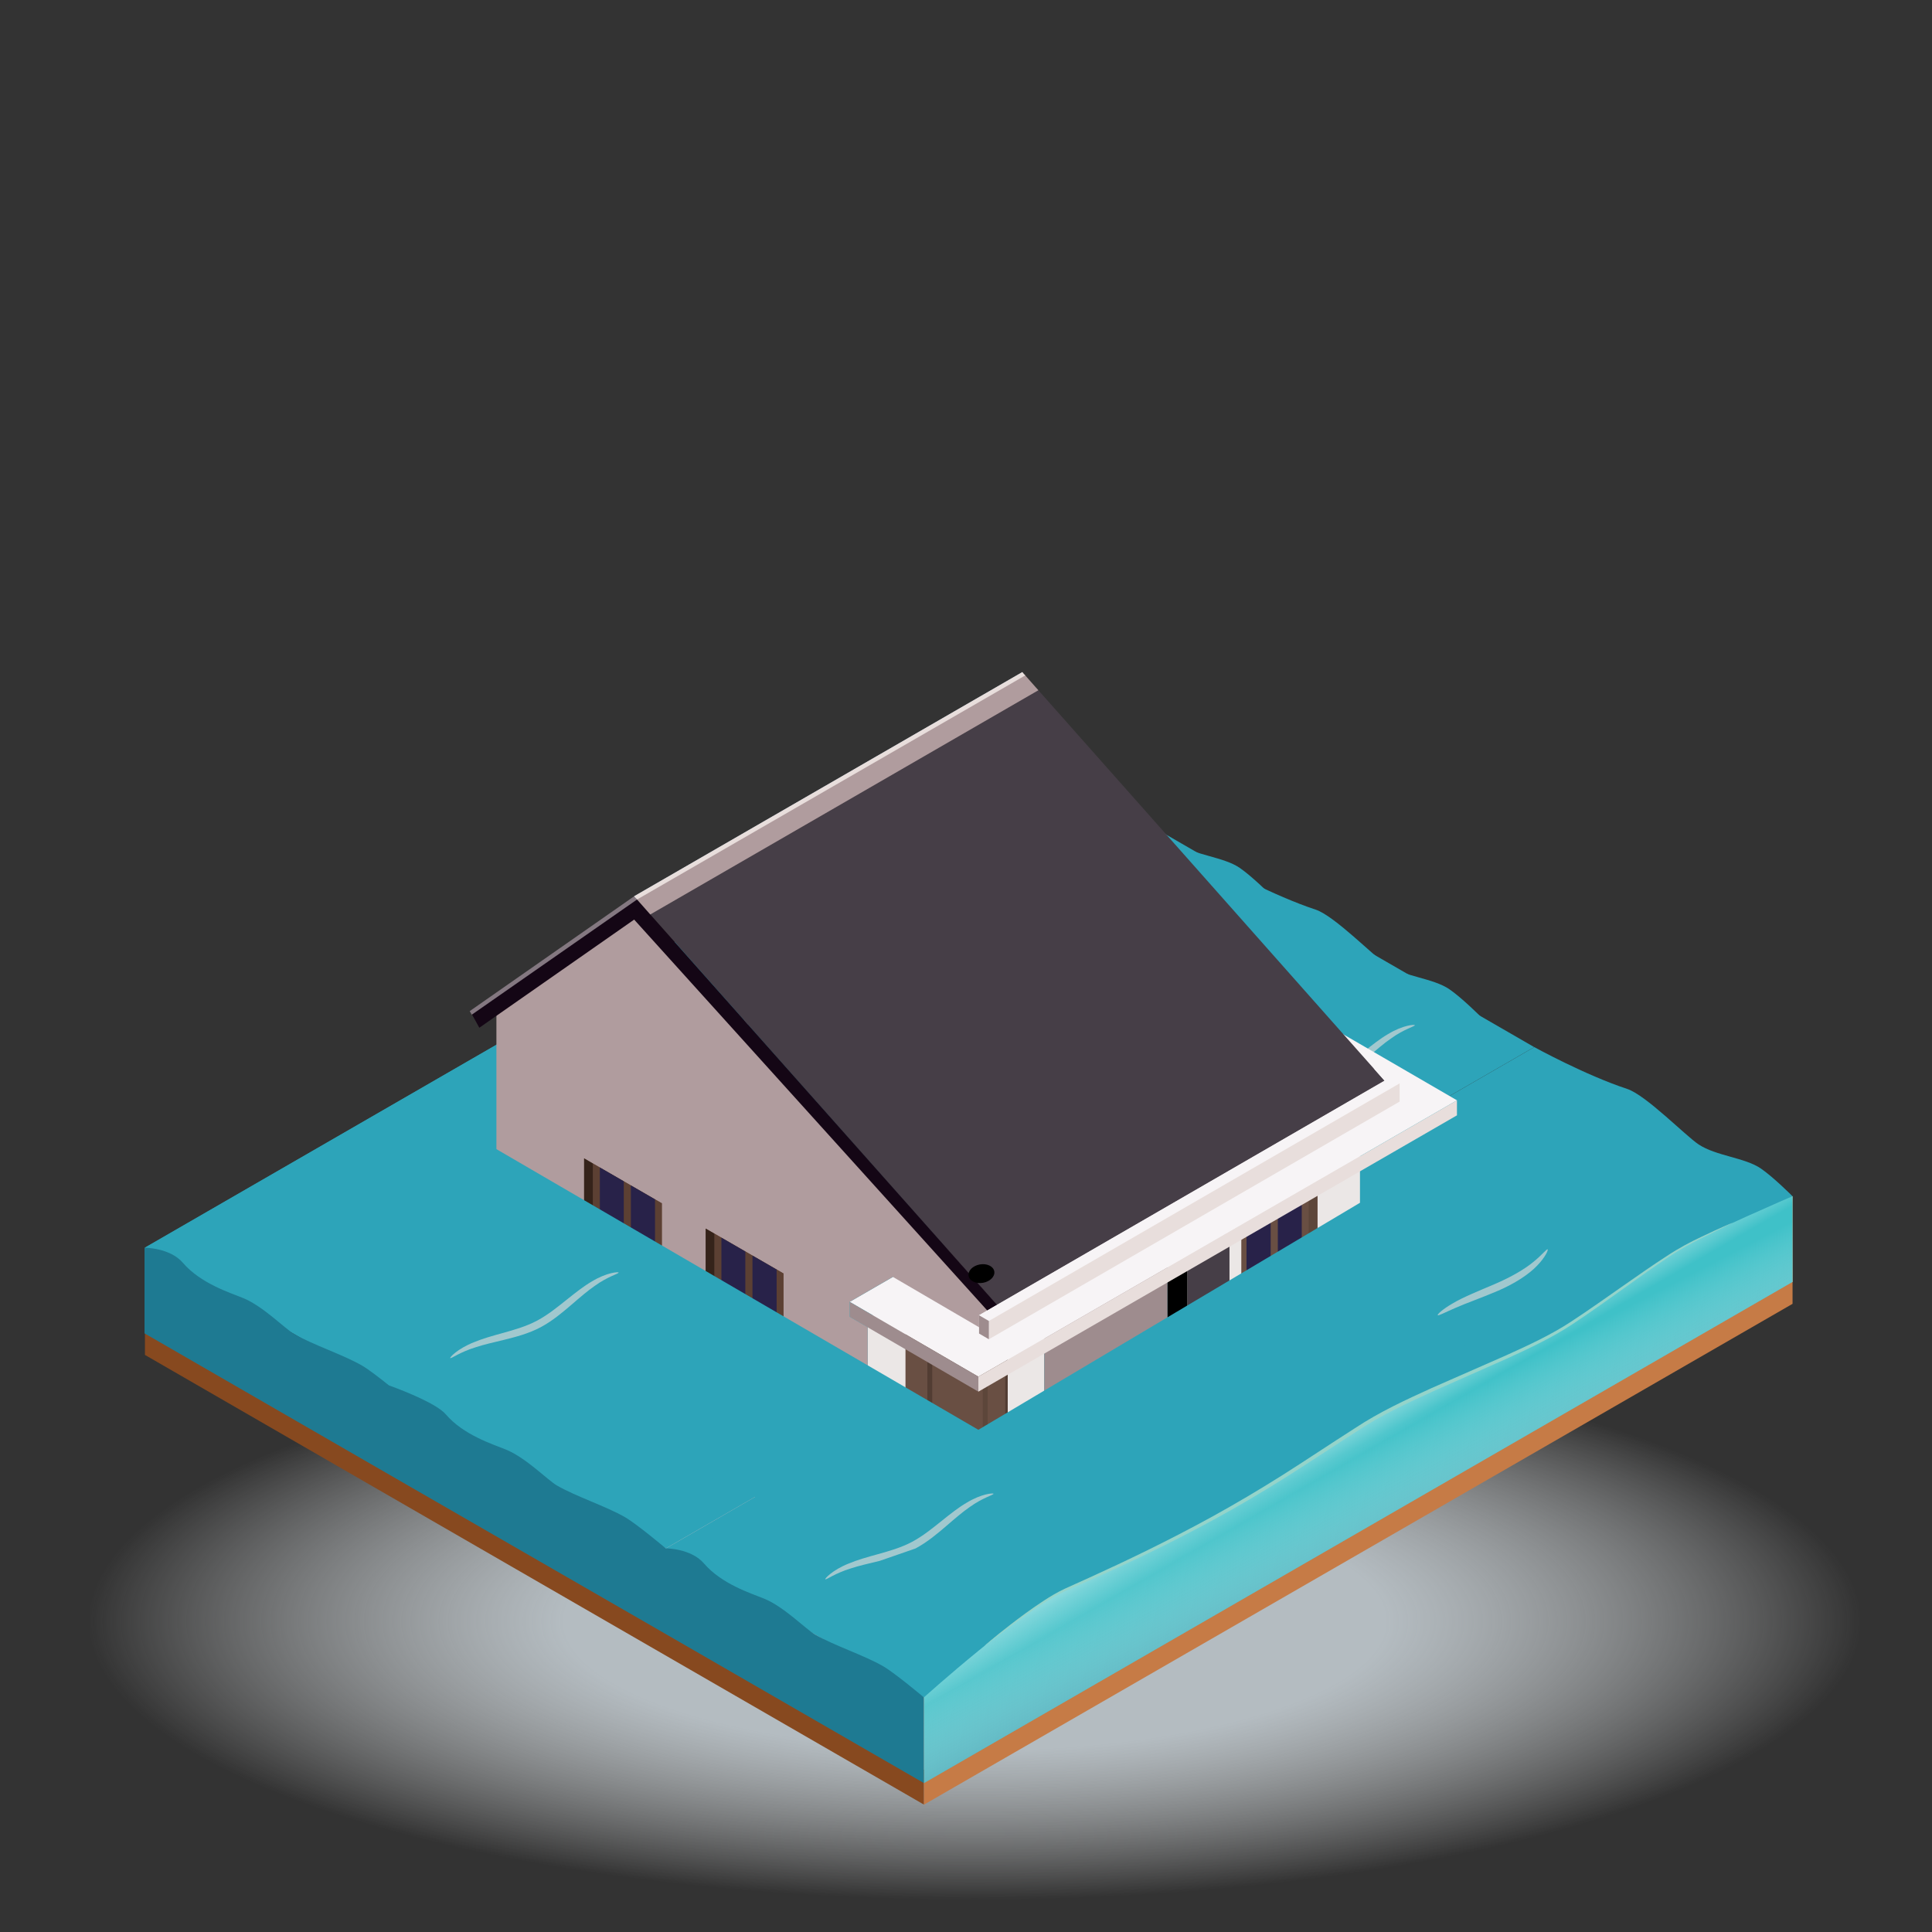 <?xml version="1.0" encoding="utf-8"?>
<!-- Generator: Adobe Illustrator 25.4.1, SVG Export Plug-In . SVG Version: 6.00 Build 0)  -->
<svg version="1.1" id="Layer_1" xmlns="http://www.w3.org/2000/svg" xmlns:xlink="http://www.w3.org/1999/xlink" x="0px" y="0px"
	 viewBox="0 0 50 50" style="enable-background:new 0 0 50 50;" xml:space="preserve">
<rect x="0" y="0" width="50" height="50" fill="#333333" stroke="none"/>
<style type="text/css">
	.st0{display:none;}
	.st1{display:inline;}
	.st2{fill:#344593;}
	.st3{fill:#3E54A3;}
	.st4{fill:#2E4490;}
	.st5{fill:#122571;}
	.st6{opacity:0.5;fill:#031F60;enable-background:new    ;}
	.st7{fill:#BBDFFF;}
	.st8{fill:#FDB724;}
	.st9{fill:#E7478D;}
	.st10{fill:#BF2878;}
	.st11{fill:#27DEBF;}
	.st12{fill:#1BBC9D;}
	.st13{fill:#A33D64;}
	.st14{fill:#82294D;}
	.st15{fill:#0A4A80;}
	.st16{fill:#F1FCFF;}
	.st17{fill:#D6E6FF;}
	.st18{fill:#CEF3FF;}
	.st19{fill:#606060;}
	.st20{enable-background:new    ;}
	.st21{fill:#F19729;}
	.st22{fill:#FCB040;}
	.st23{fill:#FFCB49;}
	.st24{fill:#2E5677;}
	.st25{fill:#FF51CE;}
	.st26{fill:#EDE6A0;}
	.st27{fill:#FFF7B0;}
	.st28{fill:url(#SVGID_1_);}
	.st29{fill:url(#SVGID_00000096756499039494606700000011224541377073955518_);}
	.st30{fill:#87491F;}
	.st31{fill:#FBB47B;}
	.st32{fill-rule:evenodd;clip-rule:evenodd;fill:#2DA4B9;}
	.st33{fill:#2DA4B9;}
	.st34{fill:#C67B46;}
	.st35{fill:#3FC1C8;}
	.st36{fill:url(#XMLID_00000158742867536336555080000002668152391289223552_);}
	.st37{fill:url(#XMLID_00000088094291828659118610000013953676767273054138_);}
	.st38{fill:#94D4CA;}
	.st39{opacity:0.62;}
	.st40{fill:#E8DEDC;}
	.st41{fill-rule:evenodd;clip-rule:evenodd;fill:#1E7A92;}
	.st42{fill:#EBE7E6;}
	.st43{fill:#694F43;}
	.st44{fill-rule:evenodd;clip-rule:evenodd;fill:#282249;}
	.st45{fill:#5D463A;}
	.st46{fill:#523D33;}
	.st47{fill:#8F6D5D;}
	.st48{fill:#9E8C8E;}
	.st49{fill:#463E47;}
	.st50{fill:#F7F4F6;}
	.st51{fill:#B09C9E;}
	.st52{fill-rule:evenodd;clip-rule:evenodd;fill:#463E47;}
	.st53{fill:#140615;}
	.st54{fill-rule:evenodd;clip-rule:evenodd;fill:#A7BBCD;}
	.st55{fill:#847881;}
	.st56{fill-rule:evenodd;clip-rule:evenodd;fill:#B09C9E;}
	.st57{fill-rule:evenodd;clip-rule:evenodd;fill:#E8DEDC;}
	.st58{fill-rule:evenodd;clip-rule:evenodd;fill:#F7F4F6;}
	.st59{fill-rule:evenodd;clip-rule:evenodd;fill:#9E8C8E;}
	.st60{fill:#5C4033;}
	.st61{fill:#35231A;}
	.st62{fill:#4A3429;}
</style>
<g id="Example" class="st0">
	<g class="st1">
		<g id="XMLID_4903_">
			<path id="XMLID_4905_" class="st2" d="M45.3,33.2v-4.6l0,0c0-0.9-0.6-1.8-1.7-2.4c-2.3-1.3-6-1.3-8.4,0c-1.2,0.7-1.7,1.6-1.7,2.4
				l0,0v4.5c0,0.9,0.6,1.8,1.7,2.4c2.3,1.3,6,1.3,8.4,0C44.8,34.9,45.3,34.1,45.3,33.2L45.3,33.2L45.3,33.2L45.3,33.2z"/>
			<path id="XMLID_4904_" class="st2" d="M45.3,33.2v-4.6l0,0c0-0.9-0.6-1.8-1.7-2.4c-2.3-1.3-6-1.3-8.4,0c-1.2,0.7-1.7,1.6-1.7,2.4
				l0,0v4.5c0,0.9,0.6,1.8,1.7,2.4c2.3,1.3,6,1.3,8.4,0C44.8,34.9,45.3,34.1,45.3,33.2L45.3,33.2L45.3,33.2L45.3,33.2z"/>
		</g>
		<polygon id="XMLID_4900_" class="st3" points="39.4,23 29.7,28.6 39.4,34.2 49.2,28.6 		"/>
		<path id="XMLID_4899_" class="st4" d="M44.3,31.4l-4.8-2.7c-0.1,0-0.2,0-0.2,0.1s0,0.2,0.1,0.2l4.6,2.6L44.3,31.4z"/>
		<polygon id="XMLID_4896_" class="st5" points="29.7,28.6 29.7,29 39.4,34.6 39.4,34.2 		"/>
		<polygon id="XMLID_4883_" class="st4" points="49.2,28.6 49.2,29 39.4,34.6 39.4,34.2 		"/>
		<polygon id="XMLID_4876_" class="st6" points="33.5,31.2 39.4,35.2 45.3,31.2 39.4,34.6 		"/>
		<g id="XMLID_4823_">
			<path id="XMLID_4835_" class="st7" d="M44.7,36.2c-0.1,0-0.2-0.1-0.2-0.2v-4c0-0.2-0.1-0.4-0.3-0.4l-4.9-2.8
				c-0.1,0-0.1-0.2-0.1-0.2c0-0.1,0.2-0.1,0.2-0.1l4.9,2.8c0.3,0.2,0.4,0.4,0.4,0.7v4C44.8,36.1,44.7,36.2,44.7,36.2z"/>
		</g>
		<path class="st8" d="M45.3,39.3L45,36.6c0.1-0.1,0.1-0.2,0-0.2l0,0l0,0l0,0v-0.1l0,0l0,0l0,0c0-0.2-0.2-0.4-0.4-0.4c0,0,0,0-0.1,0
			l0,0l0,0c0,0,0,0-0.1,0c0,0,0,0-0.1,0c0,0,0,0-0.1,0c0,0,0,0,0,0.1l0,0v0.1c0,0.1,0,0.2,0.1,0.3l0,0c-0.1,0.1,0,0.2,0,0.2L44,39.3
			c0,0.1,0.1,0.2,0.3,0.3l0,0h0.1l0,0c0.1,0,0.2,0.1,0.3,0.1l0,0l0,0l0,0l0,0l0,0c0.1,0,0.2,0,0.3-0.1l0,0h0.1l0,0
			C45.3,39.5,45.3,39.4,45.3,39.3z"/>
	</g>
	<g id="XMLID_3738_" class="st1">
		<path id="XMLID_4404_" class="st9" d="M12.4,36.1c1.1-0.8,1.8-2.7,1.7-4c-0.1-1.4-1.2-2-1.7-2.3l0,0c-1.1-0.6-2.8-0.6-3.9,0l0,0
			C8,30.1,7,30.7,6.8,32.1c-0.1,1.3,0.6,3.2,1.7,4l0,0c0.1,0,0.1,0.1,0.2,0.1c1,0.6,2.6,0.6,3.6,0l0,0
			C12.3,36.2,12.4,36.1,12.4,36.1L12.4,36.1z"/>
		<path id="XMLID_4395_" class="st10" d="M9.9,30.8c-0.3,0.2-0.3,0.4,0,0.6s0.8,0.2,1.1,0s0.3-0.4,0-0.6
			C10.7,30.6,10.2,30.6,9.9,30.8z"/>
		<g id="XMLID_4426_">
			<path id="XMLID_2198_" class="st11" d="M10.5,31.2c0,0-0.9,0-1.4-0.7s0-1.9,0-1.9s1.1,0.1,1.7,1C11.2,30.4,10.5,31.2,10.5,31.2z"
				/>
			<path id="XMLID_4431_" class="st12" d="M9,30.5c0.5,0.7,1.4,0.7,1.4,0.7C10.3,29.6,9,28.6,9,28.6S8.5,29.8,9,30.5z"/>
		</g>
		<path id="XMLID_4403_" class="st13" d="M10.5,31.2c0,0,0-1.3,0.7-1.9s1.2-0.6,1.2-0.6c0.4,0,0.9,0.4,0.7,0.4c0,0-0.9,0-1.5,0.5
			s-0.9,1.5-0.9,1.6c0,0,0,0.1-0.1,0.1C10.5,31.3,10.5,31.2,10.5,31.2z"/>
		<path id="XMLID_4496_" class="st14" d="M12.4,28.7c-0.1,0-0.1,0.1,0.2,0.3c0.2,0.1,0.4,0.2,0.5,0.2l0,0
			C13.3,29,12.8,28.7,12.4,28.7z"/>
	</g>
	<g class="st1">
		<g>
			<path class="st15" d="M26,28.8L26,28.8c-1,0.6-1.9,1-2.8,1.2l0,0c0,0,0,0-0.1,0l-0.5,0.2h-0.1c-0.1,0-0.2,0.1-0.3,0.1h-0.1
				c-0.1,0-0.2,0.1-0.2,0.1h-0.1c-0.5,0.2-0.9,0.4-1.4,0.7c-0.1,0.1-0.2,0.1-0.3,0.2L20,31.4c-0.4,0.3-2,1.5-2.9,2.5l-0.6,0.6
				L16,34.6c-1,0.2-2,0.5-3,1.1c-0.1,0.1-0.2,0.1-0.3,0.2c-0.3,0.2-0.5,0.3-0.8,0.5l0,0l-0.1,0.1c-0.1,0.1-0.2,0.1-0.3,0.2l0,0l0,0
				c-0.4,0.3-0.9,0.7-1.3,1.1c-0.1,0.1-0.2,0.2-0.3,0.3c-0.3,0.3-0.7,0.6-1,0.9H8.8c-0.3,0.3-0.7,0.5-1,0.8
				c-0.2,0.2-0.5,0.3-0.7,0.5H7l13.7,8.3h0.1c0.8-0.5,1.7-1.2,2.5-1.9c0.5-0.5,1.1-0.9,1.7-1.4c1.2-0.9,2.3-1.5,3.2-1.8
				c0.7-0.3,1.4-0.5,2.1-0.6l0.5-0.6c0.7-0.7,1.5-1.3,2.4-1.8c1.5-1,3.2-1.8,4.9-2.5c0.6-0.2,1.2-0.5,1.6-0.7l0.2-0.1L26,28.8z"/>
			<g>
				<g>
					<g>
						<path class="st16" d="M39.1,36.7c-0.5,0.3-0.7,0.4-1.2,0.6c-0.3,0.1-0.5,0.2-0.8,0.3c-0.2,0.1-0.3,0.1-0.5,0.1
							c-0.7,0.2-1.4,0.4-2,0.8c-0.2,0.1-0.4,0.2-0.6,0.3c-1.3,0.8-2.6,2-3.9,3.5l-2.5-1.5l-11-6.7c1.3-1.5,2.6-2.7,3.9-3.5
							c0.2-0.1,0.4-0.2,0.6-0.3c0.7-0.4,1.4-0.6,2-0.8c0.2,0,0.3-0.1,0.5-0.1c0.3-0.1,0.5-0.2,0.8-0.3c0.5-0.2,0.7-0.3,1.2-0.6
							L39.1,36.7z"/>
						<g>
							<path class="st16" d="M30.1,42.3c-1.3,0.1-2.6,0.5-3.9,1.3c-0.2,0.1-0.4,0.2-0.6,0.4c-0.7,0.5-1.4,1-2,1.7
								c-0.2,0.2-0.3,0.3-0.5,0.4c-0.3,0.3-0.6,0.5-0.9,0.7c-0.5,0.4-0.8,0.6-1.3,0.9L7.5,39.5C8,39.2,8.3,39,8.8,38.6
								c0.3-0.2,0.6-0.5,0.9-0.7c0.2-0.1,0.3-0.3,0.5-0.4c0.7-0.6,1.4-1.2,2-1.7c0.2-0.1,0.4-0.3,0.6-0.4c1.3-0.8,2.6-1.2,3.9-1.3
								l11,6.7L30.1,42.3z"/>
						</g>
					</g>
					<polygon class="st17" points="7.5,39.5 7.3,40.3 20.7,48.5 20.9,47.7 					"/>
					<path class="st18" d="M39.4,37.1c-0.9,0.6-1.8,1-2.7,1.2c0,0,0,0-0.1,0s-0.2,0-0.3,0.1c-0.1,0-0.2,0.1-0.3,0.1
						s-0.2,0.1-0.3,0.1c-0.6,0.2-1.2,0.5-1.8,0.9c-0.1,0.1-0.2,0.1-0.3,0.2c-1,0.7-2,1.5-3,2.5L30,42.8l-0.6,0.1c-1,0.2-2,0.5-3,1.1
						c-0.1,0.1-0.2,0.1-0.3,0.2c-0.3,0.2-0.5,0.3-0.8,0.5c-0.6,0.4-1.1,0.9-1.7,1.4c-0.1,0.1-0.2,0.2-0.3,0.3
						c-0.9,0.9-1.8,1.6-2.7,2.2l0.2-0.8c0.5-0.3,0.8-0.5,1.3-0.9c0.3-0.2,0.6-0.5,0.9-0.7c0.2-0.1,0.3-0.3,0.5-0.4
						c0.7-0.6,1.4-1.2,2-1.7c0.2-0.1,0.4-0.3,0.6-0.4c1.3-0.8,2.6-1.2,3.9-1.3c1.3-1.5,2.6-2.7,3.9-3.5c0.2-0.1,0.4-0.2,0.6-0.3
						c0.7-0.4,1.4-0.6,2-0.8c0.2,0,0.3-0.1,0.5-0.1c0.3-0.1,0.5-0.2,0.8-0.3c0.5-0.2,0.7-0.3,1.2-0.6L39.4,37.1z"/>
				</g>
			</g>
			<g>
				<path class="st19" d="M17.8,34.6C17.9,34.6,17.9,34.6,17.8,34.6c1.2-1.4,2.5-2.5,3.7-3.2c0.2-0.1,0.4-0.2,0.5-0.3
					c0.7-0.3,1.3-0.6,2-0.8c0.2,0,0.3-0.1,0.5-0.1c0.3-0.1,0.5-0.2,0.8-0.3c0.4-0.2,0.7-0.3,1.1-0.5c0,0,0,0,0-0.1s0,0-0.1,0
					c-0.4,0.2-0.6,0.3-1,0.5c-0.3,0.1-0.5,0.2-0.8,0.3c-0.2,0.1-0.3,0.1-0.5,0.1c-0.7,0.2-1.3,0.4-2,0.8c-0.2,0.1-0.4,0.2-0.6,0.3
					C20.3,32.1,19,33.2,17.8,34.6C17.8,34.5,17.8,34.6,17.8,34.6L17.8,34.6z"/>
				<path class="st19" d="M25.4,30.6c-0.2,0.1-0.3,0.1-0.5,0.1c-0.7,0.2-1.3,0.4-2,0.8c-0.2,0.1-0.4,0.2-0.6,0.3
					c-1.2,0.7-2.5,1.8-3.7,3.2v0.1l0,0l0,0c1.2-1.4,2.5-2.5,3.7-3.2c0.2-0.1,0.4-0.2,0.6-0.3c0.7-0.4,1.3-0.6,2-0.8
					C25.1,30.8,25.3,30.7,25.4,30.6c0.3,0,0.6-0.1,0.8-0.2c0.4-0.2,0.6-0.3,1-0.5c0,0,0,0,0-0.1c0,0,0,0-0.1,0
					c-0.4,0.2-0.6,0.3-1,0.5C25.9,30.4,25.7,30.5,25.4,30.6z"/>
				<path class="st19" d="M26.2,31.1c-0.2,0.1-0.3,0.1-0.5,0.1c-0.7,0.2-1.3,0.4-2,0.8c-0.2,0.1-0.4,0.2-0.6,0.3
					c-1.2,0.7-2.5,1.8-3.7,3.2v0.1l0,0l0,0c1.2-1.4,2.5-2.5,3.7-3.2c0.2-0.1,0.4-0.2,0.6-0.3c0.7-0.4,1.4-0.6,2-0.8
					C25.9,31.3,26.1,31.2,26.2,31.1c0.3,0,0.6-0.1,0.8-0.2c0.4-0.2,0.6-0.3,1-0.5c0,0,0,0,0-0.1c0,0,0,0-0.1,0
					c-0.4,0.2-0.6,0.3-1,0.5C26.8,30.9,26.5,31,26.2,31.1z"/>
				<path class="st19" d="M27.1,31.5c-0.2,0.1-0.3,0.1-0.5,0.1c-0.7,0.2-1.3,0.4-2,0.8c-0.2,0.1-0.4,0.2-0.6,0.3
					c-1.2,0.7-2.5,1.8-3.7,3.2V36l0,0l0,0c1.2-1.4,2.5-2.5,3.7-3.2c0.2-0.1,0.4-0.2,0.6-0.3c0.7-0.4,1.4-0.6,2-0.8
					C26.7,31.7,26.9,31.7,27.1,31.5c0.3,0,0.6-0.1,0.8-0.2c0.4-0.2,0.6-0.3,1-0.5c0,0,0,0,0-0.1c0,0,0,0-0.1,0
					c-0.4,0.2-0.6,0.3-1,0.5C27.6,31.4,27.3,31.5,27.1,31.5z"/>
				<path class="st19" d="M27.9,32c-0.2,0.1-0.3,0.1-0.5,0.1c-0.7,0.2-1.4,0.4-2,0.8c-0.2,0.1-0.4,0.2-0.6,0.3
					c-1.2,0.7-2.5,1.9-3.7,3.2v0.1l0,0l0,0c1.2-1.4,2.5-2.5,3.7-3.2c0.2-0.1,0.4-0.2,0.6-0.3c0.7-0.4,1.4-0.6,2-0.8
					C27.6,32.2,27.8,32.2,27.9,32c0.3,0,0.6-0.1,0.8-0.2c0.4-0.2,0.6-0.3,1-0.5c0,0,0,0,0-0.1c0,0,0,0-0.1,0c-0.4,0.2-0.6,0.3-1,0.5
					C28.4,31.8,28.1,31.9,27.9,32z"/>
				<path class="st19" d="M28.7,32.5c-0.2,0.1-0.3,0.1-0.5,0.1c-0.7,0.2-1.4,0.4-2,0.8c-0.2,0.1-0.4,0.2-0.6,0.3
					c-1.2,0.7-2.5,1.9-3.7,3.2V37l0,0l0,0c1.2-1.4,2.5-2.5,3.7-3.2c0.2-0.1,0.4-0.2,0.6-0.3c0.7-0.4,1.4-0.6,2-0.8
					C28.4,32.7,28.6,32.6,28.7,32.5c0.3,0,0.6-0.1,0.8-0.2c0.4-0.2,0.6-0.3,1-0.5c0,0,0,0,0-0.1c0,0,0,0-0.1,0
					c-0.3,0.2-0.6,0.3-0.9,0.5C29.2,32.3,29,32.4,28.7,32.5z"/>
				<path class="st19" d="M29.6,33c-0.2,0.1-0.3,0.1-0.5,0.1c-0.7,0.2-1.4,0.4-2.1,0.8c-0.2,0.1-0.4,0.2-0.6,0.3
					c-1.2,0.7-2.5,1.9-3.8,3.3v0.1l0,0l0,0c1.2-1.4,2.5-2.5,3.7-3.2c0.2-0.1,0.4-0.2,0.6-0.3c0.7-0.4,1.4-0.6,2-0.8
					C29.2,33.2,29.4,33.1,29.6,33c0.3,0,0.6-0.1,0.8-0.2c0.4-0.2,0.6-0.3,0.9-0.5c0,0,0,0,0-0.1c0,0,0,0-0.1,0
					c-0.3,0.2-0.5,0.3-0.9,0.4C30.1,32.8,29.8,32.9,29.6,33z"/>
				<path class="st19" d="M30.4,33.5c-0.2,0.1-0.3,0.1-0.5,0.1c-0.7,0.2-1.4,0.4-2.1,0.8c-0.2,0.1-0.4,0.2-0.6,0.3
					c-1.2,0.7-2.5,1.9-3.8,3.3v0.1l0,0l0,0c1.2-1.4,2.5-2.5,3.7-3.2c0.2-0.1,0.4-0.2,0.6-0.3c0.7-0.4,1.4-0.6,2-0.8
					C30.1,33.7,30.2,33.6,30.4,33.5c0.3,0,0.5-0.1,0.8-0.2c0.4-0.2,0.6-0.3,0.9-0.4c0,0,0,0,0-0.1c0,0,0,0-0.1,0
					c-0.3,0.2-0.5,0.3-0.9,0.4C30.9,33.3,30.6,33.4,30.4,33.5z"/>
				<path class="st19" d="M31.2,33.9C31,34,30.9,34,30.7,34.1c-0.7,0.2-1.4,0.4-2.1,0.8c-0.2,0.1-0.4,0.2-0.6,0.3
					c-1.2,0.7-2.5,1.9-3.8,3.3v0.1l0,0l0,0c1.2-1.4,2.5-2.5,3.8-3.3c0.2-0.1,0.4-0.2,0.6-0.3c0.7-0.4,1.4-0.6,2-0.8
					C30.9,34.1,31.1,34.1,31.2,33.9c0.3,0,0.5-0.1,0.8-0.2c0.4-0.2,0.6-0.2,0.9-0.4c0,0,0,0,0-0.1c0,0,0,0-0.1,0
					c-0.3,0.2-0.5,0.3-0.9,0.4C31.7,33.8,31.5,33.9,31.2,33.9z"/>
				<path class="st19" d="M32,34.4c-0.2,0.1-0.3,0.1-0.5,0.1c-0.7,0.2-1.4,0.4-2.1,0.8c-0.2,0.1-0.4,0.2-0.6,0.3
					c-1.2,0.7-2.6,1.9-3.8,3.3V39l0,0l0,0c1.2-1.4,2.5-2.5,3.8-3.3c0.2-0.1,0.4-0.2,0.6-0.3c0.7-0.4,1.4-0.6,2-0.8
					C31.7,34.6,31.9,34.6,32,34.4c0.3,0,0.5-0.1,0.8-0.2c0.4-0.2,0.6-0.2,0.9-0.4c0,0,0,0,0-0.1c0,0,0,0-0.1,0
					c-0.3,0.2-0.5,0.3-0.9,0.4C32.6,34.2,32.3,34.3,32,34.4z"/>
				<path class="st19" d="M32.9,34.9C32.7,35,32.6,35,32.4,35c-0.7,0.2-1.4,0.4-2.1,0.8c-0.2,0.1-0.4,0.2-0.6,0.3
					c-1.2,0.8-2.6,1.9-3.8,3.3v0.1l0,0l0,0c1.2-1.4,2.5-2.5,3.8-3.3c0.2-0.1,0.4-0.2,0.6-0.3c0.7-0.4,1.4-0.6,2.1-0.8
					C32.6,35.1,32.7,35,32.9,34.9c0.3,0,0.5-0.1,0.8-0.2c0.3-0.1,0.6-0.2,0.9-0.4c0,0,0,0,0-0.1c0,0,0,0-0.1,0
					c-0.3,0.2-0.5,0.3-0.8,0.4C33.4,34.7,33.1,34.8,32.9,34.9z"/>
				<path class="st19" d="M33.7,35.4c-0.2,0.1-0.3,0.1-0.5,0.1c-0.7,0.2-1.4,0.4-2.1,0.8c-0.2,0.1-0.4,0.2-0.6,0.3
					c-1.2,0.8-2.6,1.9-3.8,3.3V40l0,0l0,0c1.2-1.4,2.6-2.5,3.8-3.3c0.2-0.1,0.4-0.2,0.6-0.3c0.7-0.4,1.4-0.6,2.1-0.8
					C33.4,35.6,33.6,35.5,33.7,35.4c0.3,0,0.5-0.1,0.8-0.2c0.3-0.1,0.5-0.2,0.8-0.4c0,0,0,0,0-0.1c0,0,0,0-0.1,0
					c-0.3,0.2-0.5,0.3-0.8,0.4C34.2,35.2,34,35.3,33.7,35.4z"/>
				<path class="st19" d="M34.5,35.8c-0.2,0.1-0.3,0.1-0.5,0.1c-0.7,0.2-1.4,0.4-2.1,0.8c-0.2,0.1-0.4,0.2-0.6,0.3
					c-1.3,0.8-2.6,1.9-3.8,3.3v0.1l0,0l0,0c1.2-1.4,2.6-2.6,3.8-3.3c0.2-0.1,0.4-0.2,0.6-0.3c0.7-0.4,1.4-0.6,2.1-0.8
					C34.2,36,34.4,36,34.5,35.8c0.3,0,0.5-0.1,0.8-0.2c0.3-0.1,0.5-0.2,0.8-0.4c0,0,0,0,0-0.1c0,0,0,0-0.1,0
					c-0.3,0.2-0.5,0.2-0.8,0.4C35,35.7,34.8,35.8,34.5,35.8z"/>
				<path class="st19" d="M35.4,36.3c-0.2,0.1-0.3,0.1-0.5,0.1c-0.7,0.2-1.4,0.4-2.1,0.8c-0.2,0.1-0.4,0.2-0.6,0.3
					c-1.3,0.8-2.6,1.9-3.8,3.3v0.1l0,0l0,0c1.3-1.4,2.6-2.6,3.8-3.3c0.2-0.1,0.4-0.2,0.6-0.3c0.7-0.4,1.4-0.6,2.1-0.8
					C35.1,36.5,35.2,36.5,35.4,36.3c0.3,0,0.5-0.1,0.8-0.2c0.3-0.1,0.5-0.2,0.8-0.4c0,0,0,0,0-0.1c0,0,0,0-0.1,0
					c-0.2,0.1-0.4,0.2-0.8,0.4C35.9,36.2,35.6,36.2,35.4,36.3z"/>
				<path class="st19" d="M37.7,36.2c-0.3,0.1-0.5,0.2-0.8,0.4c-0.3,0.1-0.5,0.2-0.8,0.3C35.9,37,35.8,37,35.6,37
					c-0.7,0.2-1.4,0.4-2.1,0.8c-0.2,0.1-0.4,0.2-0.6,0.3c-1.3,0.8-2.6,1.9-3.9,3.3v0.1l0,0l0,0c1.3-1.4,2.6-2.6,3.8-3.3
					c0.2-0.1,0.4-0.2,0.6-0.3c0.7-0.4,1.4-0.6,2.1-0.8c0.2,0,0.3-0.1,0.5-0.1c0.2-0.1,0.5-0.2,0.8-0.3
					C37.3,36.5,37.5,36.4,37.7,36.2C37.8,36.3,37.8,36.2,37.7,36.2C37.8,36.2,37.7,36.2,37.7,36.2z"/>
				<path class="st19" d="M10.6,38.6c0.2-0.1,0.3-0.3,0.5-0.4c0.7-0.6,1.3-1.2,2-1.7c0.2-0.1,0.4-0.2,0.6-0.4
					c1.2-0.7,2.5-1.2,3.7-1.3c0,0,0,0,0-0.1c0,0,0,0-0.1,0c-1.2,0.1-2.5,0.5-3.7,1.3c-0.2,0.1-0.4,0.2-0.6,0.4c-0.7,0.5-1.4,1-2,1.7
					C10.9,38.3,10.7,38.4,10.6,38.6c-0.4,0.2-0.7,0.4-0.9,0.7c-0.4,0.3-0.7,0.5-1,0.7c0,0,0,0,0,0.1l0,0l0,0c0.3-0.2,0.6-0.4,1-0.7
					S10.3,38.9,10.6,38.6z"/>
				<path class="st19" d="M11.5,39.1c0.2-0.1,0.3-0.3,0.5-0.4c0.7-0.6,1.3-1.2,2-1.7c0.2-0.1,0.4-0.2,0.6-0.4
					c1.2-0.7,2.5-1.2,3.7-1.2c0,0,0,0,0-0.1c0,0,0-0.1-0.1,0c-1.2,0.1-2.5,0.5-3.7,1.3c-0.2,0.1-0.4,0.2-0.6,0.4
					c-0.7,0.5-1.4,1-2,1.7C11.7,38.8,11.6,38.9,11.5,39.1c-0.4,0.2-0.7,0.4-0.9,0.7c-0.4,0.3-0.7,0.5-1,0.7c0,0,0,0,0,0.1l0,0l0,0
					c0.3-0.2,0.6-0.4,1-0.7C10.9,39.6,11.2,39.4,11.5,39.1z"/>
				<path class="st19" d="M12.3,39.6c0.2-0.1,0.3-0.3,0.5-0.4c0.7-0.6,1.3-1.2,2-1.7c0.2-0.1,0.4-0.3,0.6-0.4
					c1.2-0.7,2.4-1.2,3.6-1.2c0,0,0,0,0-0.1s0,0-0.1,0c-1.2,0.1-2.5,0.5-3.7,1.3c-0.2,0.1-0.4,0.2-0.6,0.4c-0.7,0.5-1.4,1-2,1.7
					C12.5,39.2,12.4,39.4,12.3,39.6c-0.4,0.2-0.7,0.4-0.9,0.7c-0.4,0.3-0.7,0.5-1,0.7c0,0,0,0,0,0.1l0,0l0,0c0.3-0.2,0.6-0.4,1-0.7
					C11.7,40.1,12,39.9,12.3,39.6z"/>
				<path class="st19" d="M13.1,40.1c0.2-0.1,0.3-0.3,0.5-0.4c0.7-0.6,1.3-1.2,2-1.7c0.2-0.1,0.4-0.3,0.6-0.4
					c1.2-0.7,2.4-1.1,3.6-1.2c0,0,0,0,0-0.1c0,0,0,0-0.1,0c-1.2,0.1-2.4,0.5-3.6,1.3c-0.2,0.1-0.4,0.2-0.6,0.4c-0.7,0.5-1.4,1-2,1.7
					C13.3,39.7,13.2,39.9,13.1,40.1c-0.4,0.2-0.6,0.4-0.9,0.7c-0.4,0.3-0.7,0.5-1,0.7c0,0,0,0,0,0.1l0,0l0,0c0.3-0.2,0.6-0.4,1-0.7
					C12.5,40.6,12.8,40.4,13.1,40.1z"/>
				<path class="st19" d="M13.9,40.6c0.2-0.1,0.3-0.3,0.5-0.4c0.7-0.6,1.3-1.2,2-1.7c0.2-0.1,0.4-0.3,0.6-0.4
					c1.2-0.7,2.4-1.1,3.6-1.2c0,0,0,0,0-0.1c0,0,0,0-0.1,0c-1.2,0.1-2.4,0.5-3.6,1.3c-0.2,0.1-0.4,0.2-0.6,0.4c-0.7,0.5-1.4,1-2,1.7
					C14.2,40.2,14,40.4,13.9,40.6c-0.4,0.2-0.6,0.4-0.9,0.7c-0.4,0.3-0.7,0.5-1,0.7c0,0,0,0,0,0.1l0,0l0,0c0.3-0.2,0.6-0.4,1-0.7
					C13.3,41.1,13.6,40.8,13.9,40.6z"/>
				<path class="st19" d="M14.7,41.1c0.2-0.1,0.3-0.3,0.5-0.4c0.7-0.6,1.3-1.2,2-1.7c0.2-0.1,0.4-0.3,0.6-0.4
					c1.2-0.7,2.4-1.1,3.5-1.2c0,0,0,0,0-0.1c0,0,0,0-0.1,0c-1.2,0.1-2.4,0.6-3.6,1.3c-0.2,0.1-0.4,0.2-0.6,0.4c-0.7,0.5-1.4,1-2,1.7
					C15,40.7,14.8,40.8,14.7,41.1c-0.4,0.2-0.6,0.4-0.9,0.7c-0.4,0.3-0.7,0.5-1,0.7c0,0,0,0,0,0.1l0,0l0,0c0.3-0.2,0.6-0.4,1-0.7
					S14.4,41.3,14.7,41.1z"/>
				<path class="st19" d="M15.6,41.5c0.2-0.1,0.3-0.3,0.5-0.4c0.7-0.6,1.3-1.2,2-1.7c0.2-0.1,0.4-0.3,0.6-0.4
					c1.1-0.7,2.4-1.1,3.5-1.2c0,0,0,0,0-0.1s0,0-0.1,0c-1.2,0.1-2.4,0.6-3.5,1.3c-0.2,0.1-0.4,0.2-0.6,0.4c-0.7,0.5-1.4,1-2,1.7
					C15.8,41.2,15.6,41.3,15.6,41.5c-0.4,0.2-0.6,0.4-0.9,0.7c-0.4,0.3-0.7,0.5-1,0.7c0,0,0,0,0,0.1l0,0l0,0c0.3-0.2,0.6-0.4,1-0.7
					C15,42.1,15.3,41.8,15.6,41.5z"/>
				<path class="st19" d="M16.4,42c0.2-0.1,0.3-0.3,0.5-0.4c0.7-0.6,1.3-1.2,2-1.7c0.2-0.1,0.4-0.3,0.6-0.4c1.1-0.7,2.3-1.1,3.5-1.2
					c0,0,0,0,0-0.1s0,0-0.1,0c-1.2,0.1-2.4,0.6-3.5,1.3c-0.2,0.1-0.4,0.2-0.6,0.4c-0.7,0.5-1.4,1-2.1,1.7
					C16.6,41.7,16.5,41.8,16.4,42c-0.4,0.2-0.6,0.4-0.9,0.7c-0.4,0.3-0.7,0.5-1,0.7c0,0,0,0,0,0.1l0,0l0,0c0.3-0.2,0.6-0.4,1.1-0.7
					C15.8,42.5,16.1,42.3,16.4,42z"/>
				<path class="st19" d="M17.2,42.5c0.2-0.1,0.3-0.3,0.5-0.4c0.7-0.6,1.4-1.2,2-1.7c0.2-0.1,0.4-0.3,0.6-0.4
					c1.1-0.7,2.3-1.1,3.4-1.2c0,0,0,0,0-0.1s0,0-0.1,0c-1.1,0.1-2.3,0.6-3.5,1.3c-0.2,0.1-0.4,0.2-0.6,0.4c-0.7,0.5-1.4,1-2.1,1.7
					C17.4,42.2,17.3,42.3,17.2,42.5c-0.4,0.2-0.6,0.4-0.9,0.6c-0.4,0.3-0.7,0.5-1.1,0.7c0,0,0,0,0,0.1l0,0l0,0
					c0.3-0.2,0.6-0.4,1.1-0.8C16.6,43,16.9,42.8,17.2,42.5z"/>
				<path class="st19" d="M18,43c0.2-0.1,0.3-0.3,0.5-0.4c0.7-0.6,1.4-1.2,2-1.7c0.2-0.1,0.4-0.3,0.6-0.4c1.1-0.7,2.3-1.1,3.4-1.2
					c0,0,0,0,0-0.1s0,0-0.1,0c-1.1,0.1-2.3,0.6-3.5,1.3c-0.2,0.1-0.4,0.2-0.6,0.4c-0.7,0.5-1.4,1.1-2.1,1.7
					C18.3,42.6,18.1,42.8,18,43c-0.4,0.2-0.6,0.4-0.9,0.6c-0.4,0.3-0.7,0.6-1.1,0.8c0,0,0,0,0,0.1l0,0l0,0c0.3-0.2,0.7-0.4,1.1-0.8
					C17.4,43.5,17.7,43.3,18,43z"/>
				<path class="st19" d="M18.8,43.5c0.2-0.1,0.3-0.3,0.5-0.4c0.7-0.6,1.4-1.2,2-1.7c0.2-0.1,0.4-0.3,0.6-0.4
					c1.1-0.7,2.3-1.1,3.4-1.2c0,0,0,0,0-0.1c0,0,0,0-0.1,0c-1.1,0.1-2.3,0.6-3.4,1.3c-0.2,0.1-0.4,0.2-0.6,0.4
					c-0.7,0.5-1.4,1.1-2.1,1.7C19.1,43.1,18.9,43.3,18.8,43.5c-0.4,0.2-0.6,0.4-0.9,0.6c-0.4,0.3-0.7,0.6-1.1,0.8c0,0,0,0,0,0.1l0,0
					l0,0c0.3-0.2,0.7-0.4,1.1-0.8C18.3,44,18.5,43.7,18.8,43.5z"/>
				<path class="st19" d="M19.6,44c0.2-0.1,0.3-0.3,0.5-0.4c0.7-0.6,1.4-1.2,2.1-1.7c0.2-0.1,0.4-0.3,0.6-0.4
					c1.1-0.7,2.3-1.1,3.4-1.2c0,0,0,0,0-0.1c0,0,0,0-0.1,0c-1.1,0.2-2.3,0.6-3.4,1.3c-0.2,0.1-0.4,0.2-0.6,0.4
					c-0.7,0.5-1.4,1.1-2.1,1.7C19.9,43.6,19.7,43.8,19.6,44c-0.4,0.2-0.6,0.4-0.9,0.6c-0.4,0.3-0.8,0.6-1.1,0.8c0,0,0,0,0,0.1l0,0
					l0,0c0.3-0.2,0.7-0.4,1.1-0.8C19.1,44.5,19.4,44.2,19.6,44z"/>
				<path class="st19" d="M20.5,44.5c0.2-0.1,0.3-0.3,0.5-0.4c0.7-0.6,1.4-1.2,2.1-1.7c0.2-0.1,0.4-0.3,0.6-0.4
					c1.1-0.7,2.2-1.1,3.3-1.2c0,0,0,0,0-0.1c0,0,0,0-0.1,0c-1.1,0.2-2.3,0.6-3.4,1.3c-0.2,0.1-0.4,0.2-0.6,0.4
					c-0.7,0.5-1.4,1.1-2.1,1.7C20.7,44.1,20.5,44.2,20.5,44.5c-0.4,0.2-0.6,0.4-0.9,0.6c-0.4,0.3-0.8,0.6-1.1,0.8c0,0,0,0,0,0.1l0,0
					l0,0c0.3-0.2,0.7-0.4,1.1-0.8C19.9,45,20.2,44.7,20.5,44.5z"/>
				<path class="st19" d="M21.3,44.9c0.2-0.1,0.3-0.3,0.5-0.4c0.7-0.7,1.4-1.2,2.1-1.7c0.2-0.1,0.4-0.3,0.6-0.4
					c1.1-0.6,2.2-1.1,3.3-1.2c0,0,0,0,0-0.1c0,0,0,0-0.1,0c-1.1,0.2-2.3,0.6-3.3,1.3c-0.2,0.1-0.4,0.2-0.6,0.4
					c-0.7,0.5-1.4,1.1-2.1,1.7C21.5,44.6,21.4,44.7,21.3,44.9c-0.4,0.2-0.6,0.4-0.9,0.6c-0.4,0.3-0.8,0.6-1.1,0.8c0,0,0,0,0,0.1l0,0
					l0,0c0.4-0.2,0.7-0.4,1.1-0.8C20.7,45.4,21,45.2,21.3,44.9z"/>
				<path class="st19" d="M25.2,42.8c-0.2,0.1-0.4,0.2-0.6,0.4c-0.7,0.5-1.4,1.1-2.1,1.7c-0.2,0.1-0.3,0.3-0.5,0.4
					c-0.3,0.3-0.6,0.5-0.9,0.7c-0.4,0.3-0.8,0.6-1.1,0.8c0,0,0,0,0,0.1l0,0l0,0c0.4-0.2,0.7-0.4,1.1-0.8c0.3-0.2,0.6-0.5,0.9-0.7
					c0.2-0.1,0.3-0.3,0.5-0.4c0.7-0.7,1.4-1.2,2.1-1.7C24.8,43.2,25,43,25.2,42.8c1.1-0.6,2.2-1,3.3-1.2c0,0,0,0,0-0.1
					c0,0,0,0-0.1,0C27.4,41.7,26.2,42.2,25.2,42.8z"/>
			</g>
		</g>
		<g>
			<g>
				<g>
					<g>
						<g class="st20">
							<g>
								<path class="st21" d="M29.1,41.9l-7.9-4.6l-0.1-0.1L29.1,41.9L29.1,41.9z"/>
							</g>
							<g>
								<path class="st22" d="M29.2,41.6c-0.1,0.1-0.1,0.1-0.1,0.2l-7.9-4.6l0.1-0.2L29.2,41.6z"/>
							</g>
							<g>
								<path class="st23" d="M29.4,41.5h-0.1c0,0-0.1,0-0.1,0.1l-8-4.6l0.2-0.1L29.4,41.5z"/>
							</g>
						</g>
					</g>
					<g>
						<polygon class="st24" points="30.3,42.2 30.3,42.3 30.3,42.3 30.3,42.3 30.2,42.3 30.3,42.3 						"/>
					</g>
					<path d="M30.3,42.2L30,42l0,0c0,0,0,0-0.1,0l-0.1,0.1l0,0L30.3,42.2C30.3,42.3,30.3,42.3,30.3,42.2
						C30.3,42.3,30.3,42.3,30.3,42.2z"/>
					<path class="st25" d="M21.7,37h-0.1l-0.1,0.1c0,0.1-0.1,0.1-0.1,0.2v0.1L21,37.1c0,0-0.1,0-0.1-0.1s0-0.1,0.1-0.2
						c0-0.1,0.1-0.1,0.1-0.1h0.1l0,0L21.7,37z"/>
					<path class="st26" d="M29.4,41.5L29.4,41.5L29.4,41.5z"/>
				</g>
				<path class="st27" d="M29.4,41.5L29.4,41.5L29.4,41.5c-0.1,0-0.2,0-0.2,0s0,0,0,0.1l0,0c0,0-0.1,0.1-0.1,0.2l0,0v0.1l0,0
					l0.8,0.3l0,0c0,0,0-0.1,0.1-0.1c0,0,0,0,0.1,0L29.4,41.5z"/>
			</g>
			
				<linearGradient id="SVGID_1_" gradientUnits="userSpaceOnUse" x1="21.773" y1="2543.164" x2="21.593" y2="2543.49" gradientTransform="matrix(1 0 0 1 0 -2506)">
				<stop  offset="0" style="stop-color:#78ACED"/>
				<stop  offset="1" style="stop-color:#4F7BB3"/>
			</linearGradient>
			<path class="st28" d="M22.1,37.3L22.1,37.3L22.1,37.3L21.7,37l0,0l0,0h-0.1l0,0h-0.1c-0.1,0-0.1,0.1-0.1,0.1
				c0,0.1-0.1,0.1-0.1,0.2c0,0,0,0.1,0.1,0.1h0.1l0,0l0,0l0.3,0.2l0,0l0,0l0.1,0.1l0,0l0,0l0,0c0,0,0,0,0-0.1l0,0v-0.1l0,0l0.1-0.1
				l0,0C22,37.3,22,37.2,22.1,37.3L22.1,37.3L22.1,37.3L22.1,37.3L22.1,37.3z"/>
		</g>
	</g>
</g>
<radialGradient id="SVGID_00000168819027521821217980000017459154842495419815_" cx="-766.874" cy="4511.883" r="15.902" gradientTransform="matrix(1.535 0 0 0.482 1202.382 -2132.776)" gradientUnits="userSpaceOnUse">
	<stop  offset="0.435" style="stop-color:#B4BCC1"/>
	<stop  offset="0.94" style="stop-color:#ECEEEF;stop-opacity:0"/>
</radialGradient>
<ellipse style="fill:url(#SVGID_00000168819027521821217980000017459154842495419815_);" cx="25" cy="41.5" rx="24.4" ry="7.7"/>
<g>
	<g>
		<polygon id="XMLID_21720_" class="st30" points="3.751,35.065 3.751,34.162 23.913,45.802 23.913,46.704 		"/>
		<polygon id="XMLID_21719_" class="st31" points="23.913,43.929 23.913,46.145 46.391,33.176 46.391,30.958 		"/>
		<path id="XMLID_8213_" class="st32" d="M17.234,40.073l22.473-12.974c0,0,1.309,0.721,2.406,1.083
			c0.485,0.161,1.506,1.209,1.846,1.435c0.452,0.3,1.197,0.34,1.612,0.624c0.326,0.223,0.82,0.718,0.82,0.718l-22.478,12.97
			L17.234,40.073z"/>
		<path id="XMLID_1629_" class="st32" d="M9.172,35.433l22.473-12.974c0,0,1.309,0.721,2.406,1.083
			c0.485,0.161,1.506,1.209,1.846,1.435c0.452,0.3,1.197,0.34,1.612,0.624c0.326,0.223,0.82,0.718,0.82,0.718L15.852,39.288
			L9.172,35.433z"/>
		<path id="XMLID_1630_" class="st32" d="M3.746,32.292l22.473-12.974c0,0,1.309,0.721,2.406,1.083
			c0.485,0.161,1.506,1.209,1.846,1.435c0.452,0.3,1.197,0.34,1.612,0.624c0.326,0.223,0.82,0.718,0.82,0.718l-22.478,12.97
			L3.746,32.292z"/>
		<polygon id="XMLID_21717_" class="st33" points="3.751,32.288 26.227,19.318 39.705,27.099 17.232,40.071 		"/>
		<g id="XMLID_22_">
			<polygon id="XMLID_2644_" class="st34" points="46.391,33.743 46.391,32.842 23.913,45.802 23.913,46.704 			"/>
		</g>
		<path id="XMLID_21713_" class="st35" d="M43.538,32.287c-0.815,0.47-2.395,1.698-3.211,2.169
			c-1.296,0.748-3.718,1.593-4.986,2.388c-1.89,1.185-3.365,2.372-7.73,4.28c-1.131,0.493-3.698,2.803-3.698,2.803v2.218
			l22.478-12.969v-2.218C46.391,30.958,44.235,31.886,43.538,32.287z"/>
		
			<linearGradient id="XMLID_00000008860054698243150700000001641710601088672675_" gradientUnits="userSpaceOnUse" x1="13.345" y1="489.702" x2="15.436" y2="485.671" gradientTransform="matrix(-1 0 0 1 50.131 -448)">
			<stop  offset="0.01" style="stop-color:#1E7A92"/>
			<stop  offset="1" style="stop-color:#FFFFFF;stop-opacity:0"/>
		</linearGradient>
		<path id="XMLID_8229_" style="fill:url(#XMLID_00000008860054698243150700000001641710601088672675_);" d="M43.538,32.287
			c-0.815,0.47-2.395,1.698-3.211,2.169c-1.296,0.748-3.718,1.593-4.986,2.388c-1.89,1.185-3.365,2.372-7.73,4.28
			c-1.131,0.493-3.698,2.803-3.698,2.803v2.218l22.478-12.969v-2.218C46.391,30.958,44.235,31.886,43.538,32.287z"/>
		
			<linearGradient id="XMLID_00000105393673792505558410000002957789316993895854_" gradientUnits="userSpaceOnUse" x1="16.354" y1="484.167" x2="15.352" y2="485.905" gradientTransform="matrix(-1 0 0 1 50.131 -448)">
			<stop  offset="0.01" style="stop-color:#FFFFFF"/>
			<stop  offset="1" style="stop-color:#FFFFFF;stop-opacity:0"/>
		</linearGradient>
		<path id="XMLID_8230_" style="fill:url(#XMLID_00000105393673792505558410000002957789316993895854_);" d="M43.538,32.287
			c-0.815,0.47-2.395,1.698-3.211,2.169c-1.296,0.748-3.718,1.593-4.986,2.388c-1.89,1.185-3.365,2.372-7.73,4.28
			c-1.131,0.493-3.698,2.803-3.698,2.803v2.218l22.478-12.969v-2.218C46.391,30.958,44.235,31.886,43.538,32.287z"/>
		<g id="XMLID_8270_">
			<path id="XMLID_8271_" class="st38" d="M44.775,31.679c-0.034,0.017-0.084,0.042-0.151,0.075
				c-0.133,0.065-0.329,0.163-0.582,0.287c-0.253,0.125-0.556,0.285-0.887,0.511c-0.332,0.22-0.705,0.485-1.114,0.779
				c-0.411,0.292-0.857,0.617-1.354,0.944c-0.498,0.33-1.074,0.605-1.68,0.881c-0.609,0.271-1.248,0.553-1.912,0.847
				c-0.659,0.302-1.342,0.613-1.98,1.039c-0.647,0.414-1.271,0.833-1.89,1.222c-0.615,0.386-1.221,0.741-1.806,1.06
				c-1.172,0.639-2.261,1.149-3.183,1.558c-0.231,0.102-0.45,0.198-0.658,0.29c-0.204,0.093-0.388,0.204-0.556,0.31
				c-0.337,0.214-0.616,0.418-0.842,0.585c-0.224,0.17-0.399,0.302-0.517,0.392c-0.059,0.044-0.103,0.078-0.134,0.102
				c-0.029,0.023-0.046,0.034-0.047,0.033c-0.002-0.002,0.013-0.015,0.041-0.04c0.029-0.025,0.073-0.062,0.129-0.109
				c0.114-0.096,0.284-0.234,0.507-0.406s0.5-0.381,0.835-0.601c0.168-0.11,0.352-0.223,0.56-0.321
				c0.207-0.094,0.427-0.193,0.656-0.296c0.916-0.417,2.001-0.933,3.168-1.574c0.584-0.323,1.186-0.676,1.799-1.063
				c0.614-0.388,1.237-0.807,1.886-1.221c0.645-0.428,1.335-0.743,1.994-1.043c0.665-0.291,1.305-0.574,1.915-0.841
				c0.607-0.273,1.18-0.542,1.674-0.866c0.496-0.324,0.944-0.646,1.358-0.934c0.413-0.289,0.788-0.551,1.125-0.768
				c0.335-0.223,0.646-0.381,0.9-0.501c0.255-0.123,0.454-0.211,0.59-0.272c0.068-0.03,0.12-0.052,0.155-0.067
				c0.036-0.015,0.055-0.02,0.055-0.019C44.83,31.654,44.812,31.663,44.775,31.679z"/>
		</g>
		<g id="XMLID_958_" class="st39">
			<path id="XMLID_959_" class="st40" d="M16.463,27.797c0.211-0.089,0.471-0.163,0.755-0.241c0.283-0.08,0.592-0.165,0.882-0.319
				c0.289-0.155,0.537-0.361,0.768-0.544c0.231-0.185,0.445-0.352,0.643-0.467c0.396-0.24,0.696-0.254,0.696-0.233
				c0.008,0.033-0.266,0.092-0.622,0.349c-0.18,0.124-0.378,0.295-0.603,0.489c-0.226,0.192-0.479,0.41-0.792,0.578
				c-0.316,0.166-0.641,0.25-0.928,0.321c-0.288,0.07-0.546,0.128-0.754,0.197c-0.422,0.13-0.637,0.304-0.658,0.279
				C15.834,28.193,16.032,27.971,16.463,27.797z"/>
		</g>
		<g id="XMLID_955_" class="st39">
			<path id="XMLID_956_" class="st40" d="M32.873,28.335c0.211-0.089,0.471-0.163,0.755-0.241c0.283-0.08,0.592-0.165,0.882-0.319
				c0.289-0.155,0.537-0.361,0.768-0.544c0.229-0.185,0.443-0.352,0.641-0.467c0.396-0.24,0.696-0.254,0.696-0.233
				c0.008,0.033-0.266,0.092-0.622,0.349c-0.18,0.124-0.378,0.295-0.603,0.489c-0.226,0.192-0.479,0.41-0.792,0.578
				c-0.316,0.166-0.641,0.25-0.928,0.321c-0.288,0.07-0.546,0.128-0.754,0.197c-0.422,0.13-0.637,0.304-0.658,0.279
				C32.241,28.731,32.439,28.507,32.873,28.335z"/>
		</g>
		<g id="XMLID_935_" class="st39">
			<path id="XMLID_946_" class="st40" d="M23.637,32.99c0.211-0.089,0.471-0.163,0.755-0.241c0.283-0.08,0.592-0.165,0.882-0.319
				c0.289-0.155,0.537-0.361,0.768-0.544c0.229-0.185,0.443-0.352,0.641-0.467c0.396-0.24,0.696-0.254,0.696-0.233
				c0.008,0.033-0.266,0.092-0.622,0.349c-0.18,0.124-0.378,0.295-0.603,0.489c-0.226,0.192-0.479,0.41-0.792,0.578
				c-0.316,0.166-0.641,0.25-0.928,0.321c-0.288,0.07-0.546,0.128-0.754,0.197c-0.422,0.13-0.637,0.304-0.658,0.279
				C23.006,33.386,23.204,33.163,23.637,32.99z"/>
		</g>
		<path id="XMLID_1638_" class="st41" d="M3.74,32.29v2.217l6.681,3.857l6.807,3.924l6.681,3.857v-2.218
			c0,0-0.747-0.628-1.051-0.804c-0.497-0.287-1.269-0.535-1.766-0.822c-0.233-0.135-0.804-0.722-1.321-0.93
			c-0.344-0.139-1.098-0.378-1.553-0.91c-0.334-0.39-0.989-0.39-0.989-0.39V40.07c0,0-0.747-0.628-1.051-0.804
			c-0.497-0.287-1.269-0.535-1.766-0.822c-0.233-0.135-0.804-0.722-1.321-0.93c-0.344-0.139-1.098-0.378-1.553-0.91
			c-0.226-0.263-0.997-0.577-1.473-0.751c-0.235-0.188-0.528-0.415-0.692-0.51c-0.497-0.287-1.269-0.535-1.766-0.822
			c-0.233-0.135-0.804-0.722-1.321-0.93c-0.344-0.139-1.098-0.378-1.553-0.91C4.399,32.291,3.744,32.291,3.74,32.29z"/>
		<g id="XMLID_00000133519598358949058960000017189744407572908982_" class="st39">
			<path id="XMLID_00000088832092132774976860000015243384996807087751_" class="st40" d="M25.015,23.091
				c-0.288,0.07-0.546,0.128-0.754,0.197c-0.422,0.13-0.637,0.304-0.658,0.279c-0.017-0.013,0.181-0.237,0.61-0.408
				c0.211-0.089,0.471-0.163,0.755-0.241c0.283-0.08,0.592-0.165,0.882-0.319c0.289-0.155,0.537-0.361,0.768-0.544
				c0.229-0.185,0.443-0.352,0.641-0.467c0.396-0.24,0.696-0.254,0.696-0.233c0.008,0.033-0.266,0.092-0.622,0.349
				c-0.18,0.124-0.378,0.295-0.603,0.489c-0.226,0.192-0.479,0.41-0.792,0.578"/>
		</g>
	</g>
	<g>
		<g id="XMLID_28_">
			<g id="XMLID_581_">
				<polygon id="XMLID_2271_" class="st42" points="30.216,37.785 35.196,34.927 35.196,27.677 30.216,30.534 				"/>
				<g id="XMLID_1525_">
					<polygon id="XMLID_2270_" class="st43" points="32.13,31.942 34.095,30.807 34.095,35.248 32.13,36.383 					"/>
					<polygon id="XMLID_1565_" class="st43" points="32.13,31.942 32.13,36.12 33.869,35.115 33.869,30.937 					"/>
					<g id="XMLID_1534_">
						<path id="XMLID_1558_" class="st44" d="M33.689,31.04v1.234l-0.619,0.358v-1.234L33.689,31.04L33.689,31.04z M32.885,35.474
							l-0.625,0.361v-1.218l0.625-0.361V35.474L32.885,35.474z M32.885,34.107V32.89l-0.625,0.362v1.216L32.885,34.107
							L32.885,34.107z M32.885,31.504v1.233l-0.625,0.361v-1.233L32.885,31.504L32.885,31.504z M33.07,34.151l0.619-0.358v1.216
							l-0.619,0.358V34.151L33.07,34.151z M33.07,33.999l0.619-0.358v-1.216l-0.619,0.358V33.999z"/>
					</g>
					<polygon id="XMLID_1533_" class="st45" points="34.095,30.807 33.869,30.937 33.869,35.115 34.095,35.248 					"/>
					<polygon id="XMLID_1532_" class="st46" points="32.13,36.383 32.13,36.12 33.869,35.115 34.095,35.248 					"/>
					<polygon id="XMLID_1531_" class="st47" points="33.07,32.632 33.07,32.685 33.689,32.328 33.689,32.274 					"/>
					<polygon id="XMLID_1530_" class="st47" points="33.07,33.996 33.07,34.049 33.689,33.692 33.689,33.638 					"/>
					<polygon id="XMLID_1529_" class="st47" points="33.07,35.366 33.07,35.419 33.689,35.06 33.689,35.008 					"/>
					<polygon id="XMLID_1528_" class="st47" points="32.26,33.099 32.26,33.152 32.885,32.79 32.885,32.738 					"/>
					<polygon id="XMLID_1527_" class="st47" points="32.26,34.463 32.26,34.516 32.885,34.154 32.885,34.102 					"/>
					<polygon id="XMLID_1526_" class="st47" points="32.26,35.832 32.26,35.886 32.885,35.524 32.885,35.472 					"/>
				</g>
				<polygon id="XMLID_1523_" class="st42" points="22.456,34.11 27.025,31.49 27.025,37.366 22.456,39.966 				"/>
				<polygon id="XMLID_1522_" class="st43" points="23.434,34.463 26.08,32.939 26.08,37.903 23.434,39.411 				"/>
				<polygon id="XMLID_1521_" class="st45" points="25.561,33.91 25.434,33.839 25.434,37.485 25.561,37.556 				"/>
				<polygon id="XMLID_00000035508311855348427150000016457909322607232650_" class="st46" points="23.999,34.738 24.126,34.667 
					24.126,38.313 23.999,38.384 				"/>
				<polygon id="XMLID_1519_" class="st46" points="23.999,38.459 23.999,38.314 25.434,37.485 25.561,37.556 				"/>
				<polygon id="XMLID_1515_" class="st46" points="26.015,37.94 26.08,37.903 26.08,32.939 26.015,32.976 				"/>
				<polygon id="XMLID_1445_" class="st48" points="30.216,37.785 27.025,36.712 27.025,28.691 30.216,30.534 				"/>
				<g id="XMLID_1436_">
					<polygon id="XMLID_1441_" class="st49" points="30.73,36.31 31.819,35.684 31.819,32.013 30.73,32.639 					"/>
					<polygon id="XMLID_1437_" points="30.73,36.318 30.216,36.033 30.216,32.95 30.73,32.639 					"/>
				</g>
				<g id="XMLID_1426_">
					<polygon id="XMLID_1432_" class="st50" points="21.99,33.692 34.375,26.542 37.706,28.476 25.32,35.628 					"/>
					<polygon id="XMLID_1430_" class="st48" points="25.32,35.628 25.32,36.016 21.99,34.08 21.99,33.692 					"/>
					<polygon id="XMLID_1428_" class="st40" points="25.32,36.016 25.32,35.628 37.706,28.476 37.706,28.865 					"/>
				</g>
				<polyline id="XMLID_00000152975973625613586920000005314342022277715860_" class="st51" points="12.847,35.257 22.456,39.966 
					22.456,34.349 21.99,34.08 21.99,33.692 23.108,33.046 25.338,34.349 25.338,34.039 25.592,33.891 16.412,23.638 12.847,26.186 
					12.847,35.257 				"/>
				<polygon id="XMLID_1421_" class="st52" points="16.768,23.595 26.813,17.796 35.835,27.971 25.79,33.777 				"/>
				<polygon id="XMLID_1326_" class="st53" points="12.193,26.214 16.45,23.241 25.802,33.77 25.551,33.916 16.412,23.799 
					12.405,26.598 				"/>
				<polygon id="XMLID_1325_" class="st54" points="16.447,23.26 16.412,23.195 26.458,17.394 26.493,17.461 				"/>
				<polygon id="XMLID_1323_" class="st55" points="12.21,26.26 12.156,26.168 16.412,23.195 16.487,23.279 				"/>
				<polygon id="XMLID_1322_" class="st56" points="16.469,23.258 26.514,17.458 26.873,17.864 16.83,23.666 				"/>
				<polygon id="XMLID_1320_" class="st57" points="16.412,23.195 26.458,17.394 26.533,17.48 16.487,23.279 				"/>
				<polygon id="XMLID_1319_" class="st58" points="36.222,28.038 25.592,34.187 25.336,34.039 35.832,27.967 35.552,27.652 				"/>
				<polygon id="XMLID_1317_" class="st57" points="36.222,28.509 25.592,34.66 25.592,34.187 36.222,28.038 				"/>
				<polygon id="XMLID_1316_" class="st59" points="25.338,34.039 25.592,34.187 25.592,34.66 25.338,34.512 				"/>
				<g id="XMLID_583_">
					<g id="XMLID_679_">
						<polygon id="XMLID_1308_" class="st43" points="20.276,32.957 18.263,31.796 18.263,36.236 20.276,37.398 						"/>
						<polygon id="XMLID_1307_" class="st60" points="20.276,32.957 20.276,37.133 18.489,36.103 18.489,31.926 						"/>
						<g id="XMLID_688_">
							<path id="XMLID_1289_" class="st44" d="M18.67,32.031l0.619,0.358v1.234l-0.619-0.358V32.031L18.67,32.031z M19.474,36.463
								v-1.216l0.625,0.361v1.216L19.474,36.463L19.474,36.463z M19.474,35.096l0.625,0.36V34.24l-0.625-0.362V35.096L19.474,35.096
								z M19.474,32.495l0.625,0.361v1.232l-0.625-0.361V32.495z M19.289,35.14v1.216l-0.619-0.358v-1.216L19.289,35.14
								L19.289,35.14z M19.289,33.773l-0.619-0.358v1.216l0.619,0.358V33.773z"/>
						</g>
						<polygon id="XMLID_687_" class="st61" points="18.263,31.796 18.489,31.926 18.489,36.103 18.263,36.236 						"/>
						<polygon id="XMLID_686_" class="st62" points="20.276,37.398 20.276,37.133 18.489,36.103 18.263,36.236 						"/>
						<polygon id="XMLID_685_" class="st47" points="19.289,33.621 19.289,33.674 18.67,33.315 18.67,33.263 						"/>
						<polygon id="XMLID_684_" class="st47" points="19.289,34.985 19.289,35.038 18.67,34.679 18.67,34.627 						"/>
						<polygon id="XMLID_683_" class="st47" points="19.289,36.353 19.289,36.408 18.67,36.049 18.67,35.997 						"/>
						<polygon id="XMLID_682_" class="st47" points="20.099,34.088 20.099,34.141 19.474,33.779 19.474,33.727 						"/>
						<polygon id="XMLID_681_" class="st47" points="20.099,35.452 20.099,35.505 19.474,35.143 19.474,35.091 						"/>
						<polygon id="XMLID_680_" class="st47" points="20.099,36.82 20.099,36.873 19.474,36.513 19.474,36.46 						"/>
					</g>
					<g id="XMLID_584_">
						<polygon id="XMLID_678_" class="st43" points="17.128,31.141 15.117,29.979 15.117,34.42 17.128,35.582 						"/>
						<polygon id="XMLID_676_" class="st60" points="17.128,31.141 17.128,35.319 15.343,34.289 15.343,30.111 						"/>
						<g id="XMLID_637_">
							<path id="XMLID_669_" class="st44" d="M15.524,30.214l0.619,0.358v1.234l-0.619-0.358V30.214L15.524,30.214z M16.327,34.648
								v-1.216l0.625,0.361v1.216L16.327,34.648L16.327,34.648z M16.327,33.279l0.625,0.362v-1.216l-0.625-0.362V33.279
								L16.327,33.279z M16.327,30.679l0.625,0.361v1.233l-0.625-0.361V30.679z M16.143,33.325v1.216l-0.619-0.358v-1.216
								L16.143,33.325L16.143,33.325z M16.143,31.957l-0.619-0.358v1.216l0.619,0.358V31.957z"/>
						</g>
						<polygon id="XMLID_636_" class="st61" points="15.117,29.979 15.343,30.111 15.343,34.289 15.117,34.42 						"/>
						<polygon id="XMLID_635_" class="st62" points="17.128,35.582 17.128,35.319 15.343,34.289 15.117,34.42 						"/>
						<polygon id="XMLID_634_" class="st47" points="16.143,31.806 16.143,31.859 15.524,31.5 15.524,31.448 						"/>
						<polygon id="XMLID_614_" class="st47" points="16.143,33.169 16.143,33.223 15.524,32.864 15.524,32.812 						"/>
						<polygon id="XMLID_611_" class="st47" points="16.143,34.538 16.143,34.592 15.524,34.234 15.524,34.181 						"/>
						<polygon id="XMLID_594_" class="st47" points="16.953,32.273 16.953,32.326 16.327,31.964 16.327,31.911 						"/>
						<polygon id="XMLID_589_" class="st47" points="16.953,33.637 16.953,33.69 16.327,33.328 16.327,33.275 						"/>
						<polygon id="XMLID_586_" class="st47" points="16.953,35.005 16.953,35.059 16.327,34.697 16.327,34.645 						"/>
					</g>
				</g>
			</g>
			<g id="XMLID_572_">
				<polygon id="XMLID_578_" class="st33" points="38.143,34.68 25.695,41.453 12.006,35.419 12.788,29.705 25.32,37.003 
					37.951,29.489 				"/>
			</g>
		</g>
	</g>
	<g id="XMLID_948_" class="st39">
		<path id="XMLID_949_" class="st40" d="M12.265,34.737c0.211-0.089,0.471-0.163,0.755-0.241c0.283-0.08,0.592-0.165,0.882-0.319
			c0.289-0.155,0.537-0.361,0.768-0.544c0.231-0.185,0.445-0.352,0.643-0.467c0.396-0.24,0.696-0.254,0.696-0.233
			c0.008,0.033-0.266,0.092-0.622,0.349c-0.18,0.124-0.378,0.295-0.603,0.489c-0.226,0.192-0.479,0.41-0.792,0.578
			c-0.316,0.166-0.641,0.25-0.928,0.321c-0.288,0.07-0.546,0.128-0.754,0.197c-0.422,0.13-0.637,0.304-0.658,0.279
			C11.635,35.133,11.833,34.909,12.265,34.737z"/>
	</g>
	<g id="XMLID_00000152227592043903350350000009843130095102991770_" class="st39">
		<path id="XMLID_00000088103231407473845640000015425354969236654999_" class="st40" d="M22.771,40.394
			c-0.288,0.07-0.546,0.128-0.754,0.197c-0.422,0.13-0.637,0.304-0.658,0.279c-0.017-0.013,0.181-0.237,0.61-0.408
			c0.211-0.089,0.471-0.163,0.755-0.241c0.283-0.08,0.592-0.165,0.882-0.319c0.289-0.155,0.537-0.361,0.768-0.544
			c0.229-0.185,0.443-0.352,0.641-0.467c0.396-0.24,0.696-0.254,0.696-0.233c0.008,0.033-0.266,0.092-0.622,0.349
			c-0.18,0.124-0.378,0.295-0.603,0.489c-0.226,0.192-0.479,0.41-0.792,0.578"/>
	</g>
	<g id="XMLID_8792_" class="st39">
		<path id="XMLID_8854_" class="st40" d="M37.602,33.728c0.267-0.159,0.662-0.317,1.083-0.497c0.421-0.18,0.777-0.387,1.003-0.576
			c0.229-0.186,0.34-0.338,0.365-0.322c0.02,0.011-0.053,0.197-0.273,0.423c-0.217,0.228-0.586,0.467-1.018,0.652
			c-0.431,0.185-0.824,0.319-1.099,0.442c-0.275,0.118-0.439,0.21-0.455,0.186C37.193,34.017,37.333,33.882,37.602,33.728z"/>
	</g>
</g>
<ellipse transform="matrix(0.984 -0.177 0.177 0.984 -5.432 5.014)" cx="25.402" cy="32.971" rx="0.338" ry="0.241"/>
</svg>
